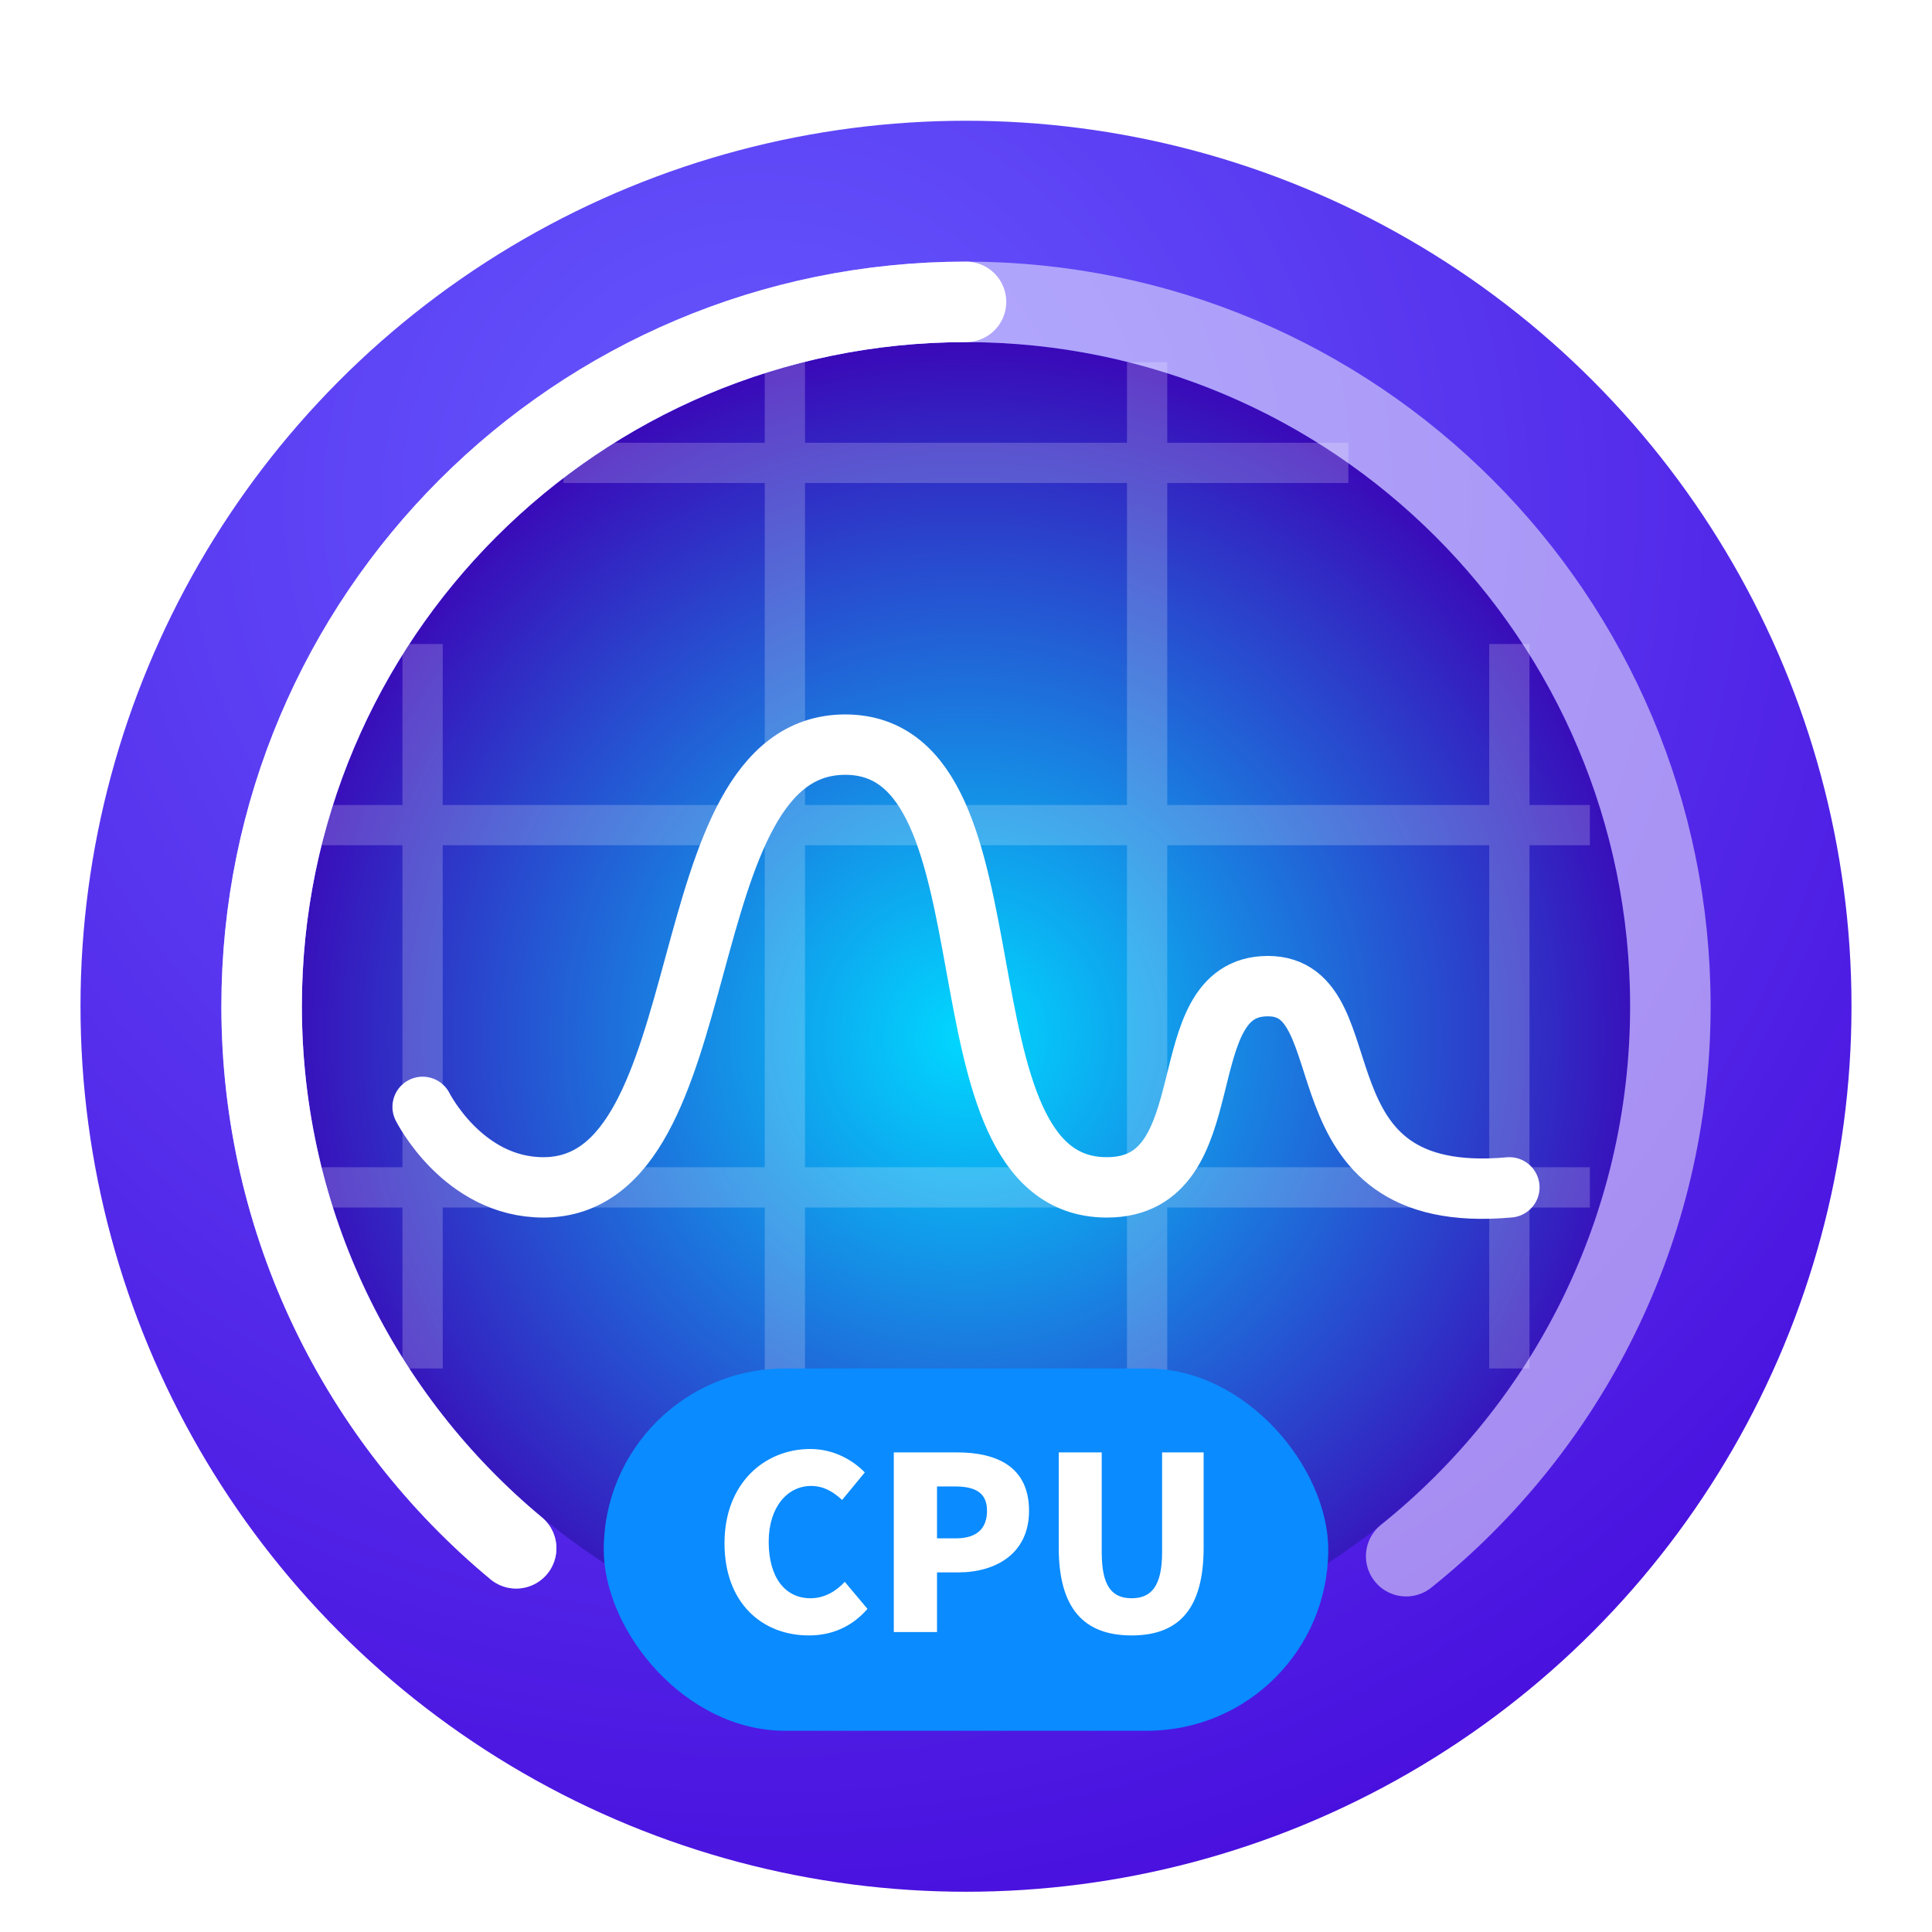 <svg xmlns="http://www.w3.org/2000/svg" width="48" height="48" viewBox="0 0 48 48">
  <defs>
    <filter id="deepin-system-monitor-a" width="129.5%" height="129.5%" x="-14.8%" y="-14.8%" filterUnits="objectBoundingBox">
      <feOffset dy="1" in="SourceAlpha" result="shadowOffsetOuter1"/>
      <feGaussianBlur in="shadowOffsetOuter1" result="shadowBlurOuter1" stdDeviation="1"/>
      <feComposite in="shadowBlurOuter1" in2="SourceAlpha" operator="out" result="shadowBlurOuter1"/>
      <feColorMatrix in="shadowBlurOuter1" result="shadowMatrixOuter1" values="0 0 0 0 0   0 0 0 0 0   0 0 0 0 0  0 0 0 0.2 0"/>
      <feMerge>
        <feMergeNode in="shadowMatrixOuter1"/>
        <feMergeNode in="SourceGraphic"/>
      </feMerge>
    </filter>
    <radialGradient id="deepin-system-monitor-b" cx="38.256%" cy="21.126%" r="100.21%" fx="38.256%" fy="21.126%">
      <stop offset="0%" stop-color="#665AFF"/>
      <stop offset="100%" stop-color="#4300D7"/>
    </radialGradient>
    <radialGradient id="deepin-system-monitor-c" cx="50%" cy="52.28%" r="54.424%" fx="50%" fy="52.28%">
      <stop offset="0%" stop-color="#00D8FF"/>
      <stop offset="100%" stop-color="#3D00B5"/>
    </radialGradient>
  </defs>
  <g fill="none" fill-rule="evenodd" filter="url(#deepin-system-monitor-a)" transform="translate(2 2)">
    <circle cx="22" cy="22" r="22" fill="url(#deepin-system-monitor-b)"/>
    <circle cx="22" cy="22" r="16.5" fill="url(#deepin-system-monitor-c)"/>
    <path fill="#FFF" fill-opacity=".2" fill-rule="nonzero" d="M9,31 L8,31 L7.999,27 L6,27 L6,26 L7.999,26 L7.999,18 L6,18 L6,17 L7.999,17 L8,13 L9,13 L8.999,17 L17,17 L17,9 L12,9 L12,8 L17,8 L17,5 L18,5 L18,8 L26,8 L26,6 L27,6 L27,8 L31.5,8 L31.5,9 L27,9 L27,17 L35,17 L35,13 L36,13 L36,17 L37.5,17 L37.5,18 L36,18 L36,26 L37.5,26 L37.5,27 L36,27 L36,31 L35,31 L35,27 L27,27 L27,38 L26,38 L26,27 L18,27 L18,38 L17,38 L17,27 L8.999,27 L9,31 Z M8.999,26 L17,26 L17,18 L8.999,18 L8.999,26 Z M26,18 L18,18 L18,26 L26,26 L26,18 Z M35,18 L27,18 L27,26 L35,26 L35,18 Z M26,9 L18,9 L18,17 L26,17 L26,9 Z"/>
    <path stroke="#FFF" stroke-linecap="round" stroke-width="2" d="M32.936,35.663 C36.938,32.456 39.5,27.527 39.5,22 C39.5,12.335 31.665,4.5 22,4.5 C12.335,4.5 4.5,12.335 4.5,22 C4.5,27.416 6.96,32.257 10.824,35.467" opacity=".5"/>
    <path stroke="#FFF" stroke-linecap="round" stroke-linejoin="round" stroke-width="2" d="M22,4.5 C12.335,4.5 4.5,12.335 4.5,22 C4.5,27.416 6.96,32.257 10.824,35.467"/>
    <path stroke="#FFF" stroke-linecap="round" stroke-linejoin="round" stroke-width="1.5" d="M8.5,24.5 C8.5,24.5 9.5,26.5 11.5,26.5 C16,26.5 14.5,15.5 19,15.5 C23.5,15.5 21,26.5 25.5,26.5 C28.5,26.5 27,21.5 29.5,21.5 C32,21.5 30,27 35.5,26.5"/>
    <rect width="18" height="9" x="13" y="31" fill="#0A8BFF" rx="4.5"/>
    <path fill="#FFF" d="M18.094,37.632 C18.676,37.632 19.174,37.41 19.552,36.972 L18.988,36.3 C18.778,36.528 18.49,36.708 18.136,36.708 C17.506,36.708 17.098,36.192 17.098,35.304 C17.098,34.434 17.572,33.918 18.148,33.918 C18.466,33.918 18.7,34.062 18.922,34.266 L19.486,33.582 C19.18,33.27 18.712,33 18.13,33 C16.996,33 16,33.852 16,35.34 C16,36.852 16.96,37.632 18.094,37.632 Z M20.206,37.548 L20.206,33.084 L21.772,33.084 C22.756,33.084 23.566,33.432 23.566,34.536 C23.566,35.598 22.744,36.066 21.802,36.066 L21.28,36.066 L21.28,37.548 L20.206,37.548 Z M21.28,35.22 L21.748,35.22 C22.27,35.22 22.522,34.974 22.522,34.536 C22.522,34.086 22.234,33.93 21.718,33.93 L21.28,33.93 L21.28,35.22 Z M26.116,37.632 C27.304,37.632 27.904,36.954 27.904,35.448 L27.904,33.084 L26.872,33.084 L26.872,35.562 C26.872,36.408 26.602,36.708 26.116,36.708 C25.624,36.708 25.372,36.408 25.372,35.562 L25.372,33.084 L24.304,33.084 L24.304,35.448 C24.304,36.954 24.922,37.632 26.116,37.632 Z"/>
  </g>
</svg>

